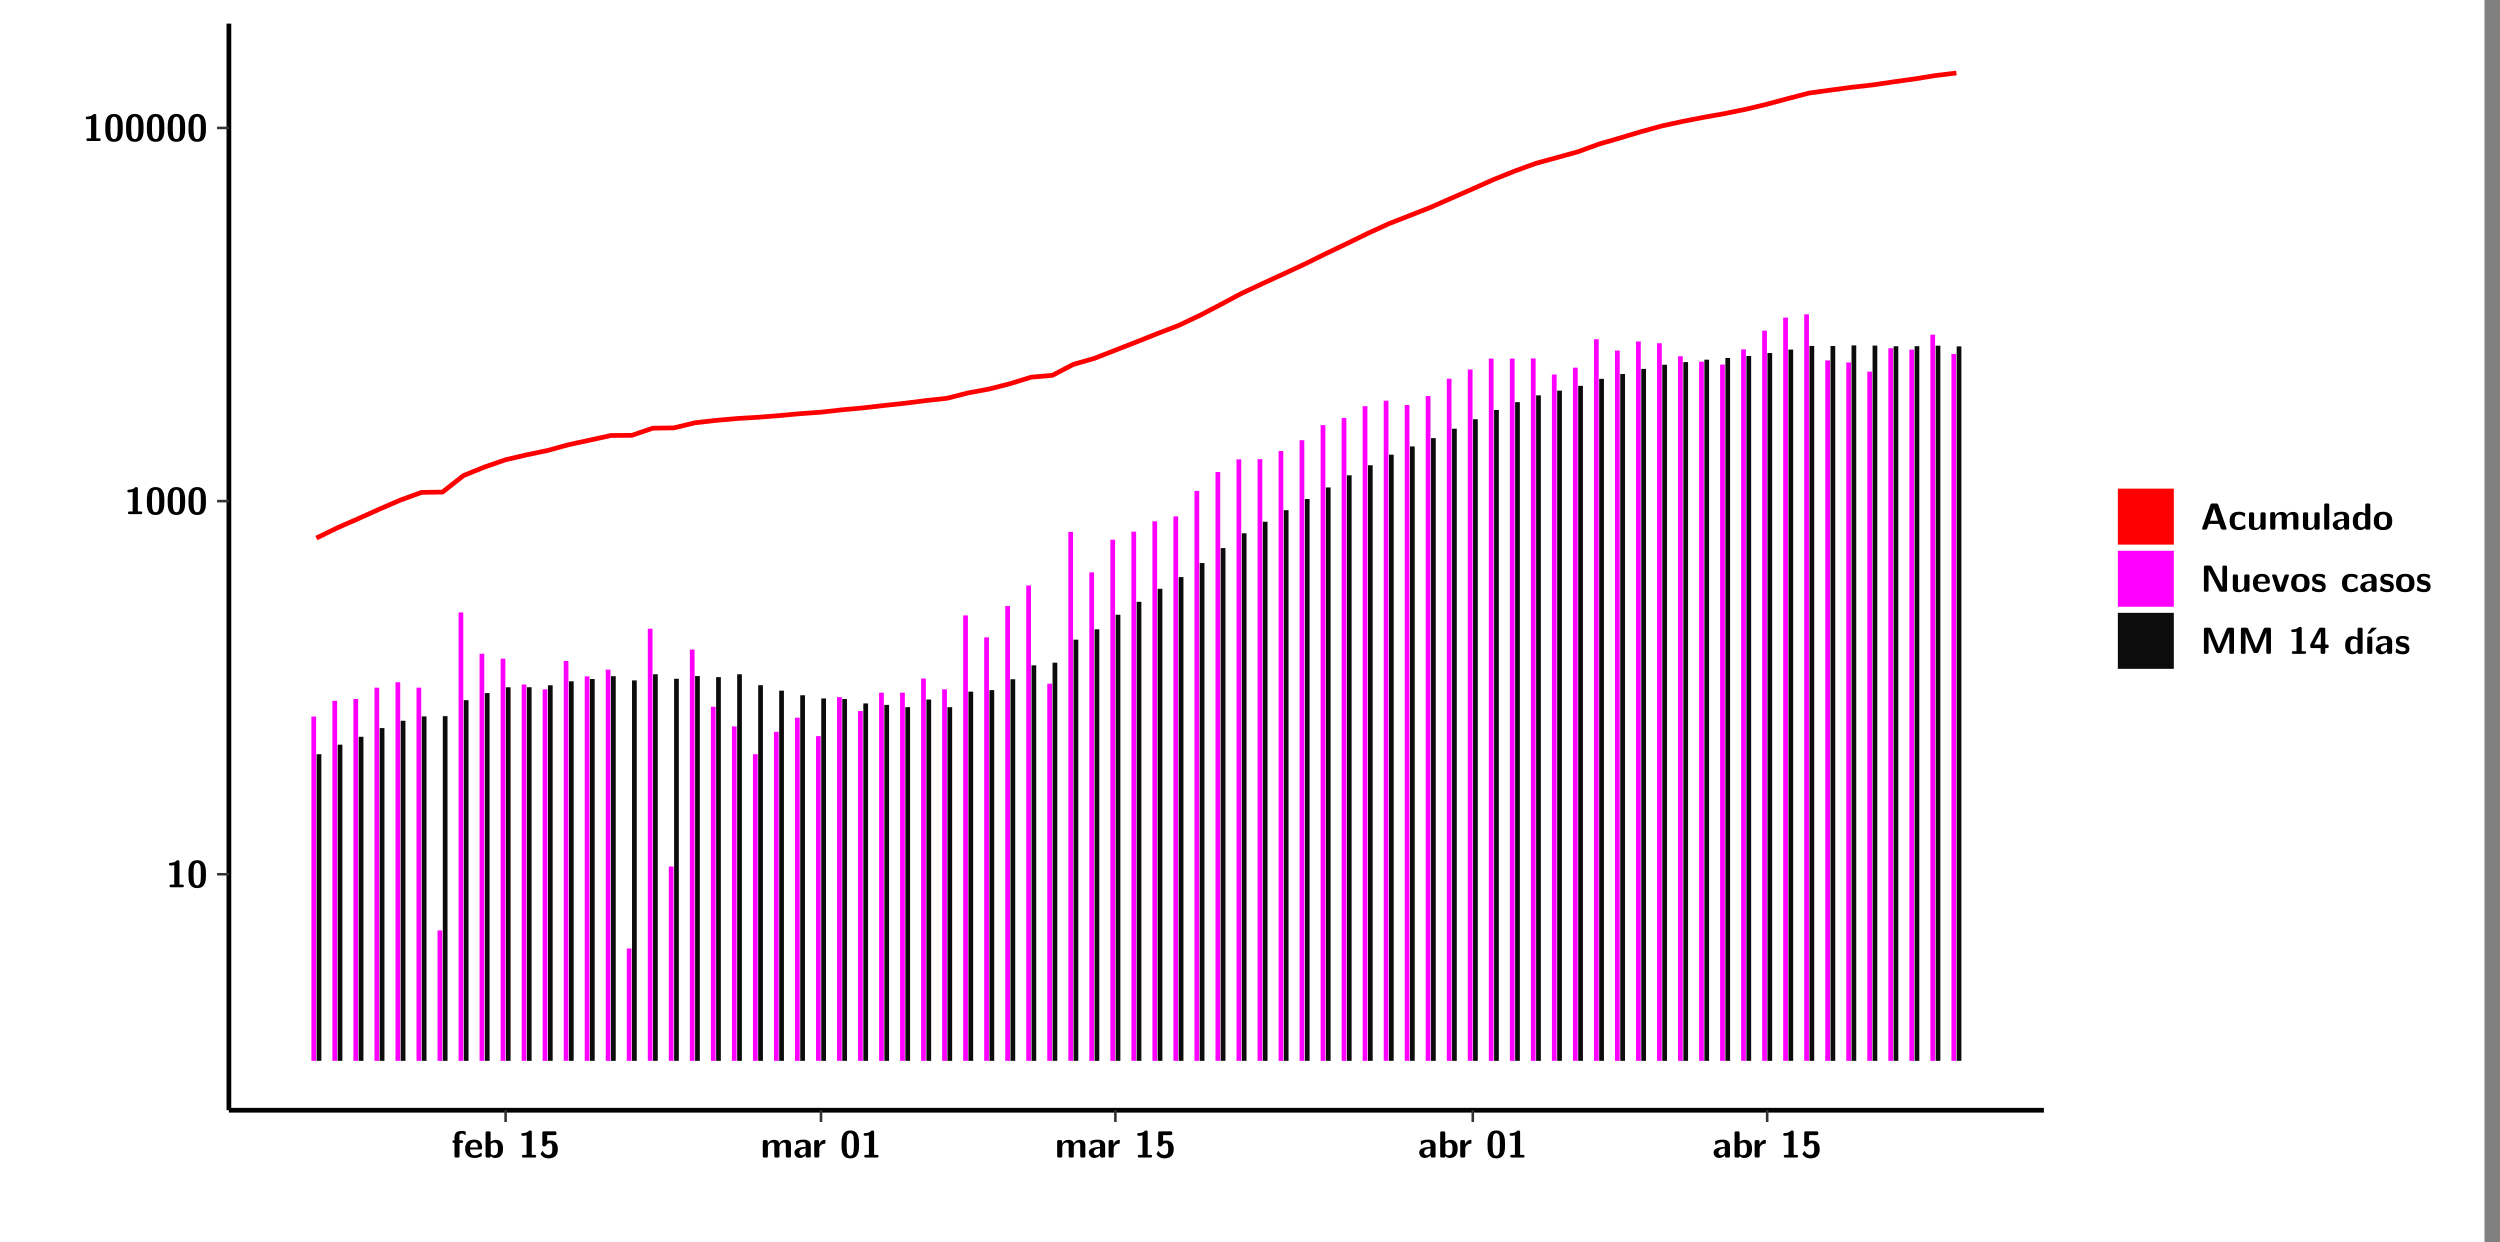 <?xml version="1.0" encoding="UTF-8"?>
<svg xmlns="http://www.w3.org/2000/svg" xmlns:xlink="http://www.w3.org/1999/xlink" width="579.653pt" height="288pt" viewBox="0 0 579.653 288" version="1.1">
<rect x="0" y="0" width="579.653" height="288" fill="#808080" stroke="none"/>
<defs>
<g>
<symbol overflow="visible" id="glyph0-0">
<path style="stroke:none;" d=""/>
</symbol>
<symbol overflow="visible" id="glyph0-1">
<path style="stroke:none;" d="M 3.109 -5.859 C 3.109 -6.016 3.109 -6.281 2.719 -6.281 C 2.547 -6.281 2.516 -6.266 2.406 -6.156 C 2.25 -6.016 1.922 -5.688 1.047 -5.672 C 0.891 -5.672 0.672 -5.609 0.672 -5.359 C 0.672 -5.047 0.969 -5.047 1.094 -5.047 C 1.344 -5.047 1.656 -5.078 1.906 -5.156 L 1.906 -0.625 L 1.234 -0.625 C 1.109 -0.625 0.812 -0.625 0.812 -0.312 C 0.812 0 1.109 0 1.234 0 L 3.719 0 C 3.828 0 4.141 0 4.141 -0.312 C 4.141 -0.625 3.828 -0.625 3.719 -0.625 L 3.109 -0.625 Z M 3.109 -5.859 "/>
</symbol>
<symbol overflow="visible" id="glyph0-2">
<path style="stroke:none;" d="M 4.438 -3 C 4.438 -4.203 4.438 -6.281 2.406 -6.281 C 0.375 -6.281 0.375 -4.219 0.375 -3 C 0.375 -1.812 0.375 0.188 2.406 0.188 C 4.438 0.188 4.438 -1.781 4.438 -3 Z M 2.406 -0.438 C 1.75 -0.438 1.656 -1.25 1.625 -1.484 C 1.562 -1.953 1.562 -2.766 1.562 -3.125 C 1.562 -3.641 1.562 -4.203 1.625 -4.641 C 1.641 -4.875 1.734 -5.641 2.406 -5.641 C 3.047 -5.641 3.156 -4.906 3.188 -4.734 C 3.25 -4.281 3.25 -3.594 3.25 -3.125 C 3.25 -2.625 3.25 -1.953 3.188 -1.469 C 3.156 -1.234 3.062 -0.438 2.406 -0.438 Z M 2.406 -0.438 "/>
</symbol>
<symbol overflow="visible" id="glyph0-3">
<path style="stroke:none;" d="M 1.922 -3.391 L 2.344 -3.391 C 2.453 -3.391 2.766 -3.391 2.766 -3.703 C 2.766 -4.016 2.453 -4.016 2.344 -4.016 L 1.891 -4.016 L 1.891 -4.969 C 1.891 -5.203 1.891 -5.547 2.469 -5.547 C 2.75 -5.547 2.922 -5.469 3.094 -5.297 C 3.156 -5.234 3.188 -5.219 3.219 -5.219 C 3.344 -5.219 3.344 -5.297 3.344 -5.438 L 3.344 -5.844 C 3.344 -6.062 3.328 -6.062 3.031 -6.125 C 2.781 -6.188 2.594 -6.188 2.469 -6.188 C 1.812 -6.188 0.75 -6.031 0.75 -4.719 L 0.75 -4.016 C 0.562 -4.016 0.266 -4.016 0.266 -3.703 C 0.266 -3.391 0.562 -3.391 0.75 -3.391 L 0.75 -0.422 C 0.75 -0.109 0.844 0 1.172 0 L 1.5 0 C 1.828 0 1.922 -0.109 1.922 -0.422 Z M 1.922 -3.391 "/>
</symbol>
<symbol overflow="visible" id="glyph0-4">
<path style="stroke:none;" d="M 3.781 -1.875 C 3.984 -1.875 4.203 -1.891 4.203 -2.281 C 4.203 -3.406 3.672 -4.156 2.359 -4.156 C 0.969 -4.156 0.266 -3.375 0.266 -2.047 C 0.266 -0.609 1.109 0.094 2.484 0.094 C 2.812 0.094 3.312 0.047 3.891 -0.234 C 4.078 -0.328 4.141 -0.359 4.141 -0.469 C 4.141 -0.531 4.125 -0.781 4.109 -0.844 C 4.078 -1.125 4.062 -1.125 3.984 -1.125 C 3.953 -1.125 3.938 -1.125 3.844 -1.047 C 3.328 -0.594 2.797 -0.531 2.516 -0.531 C 1.531 -0.531 1.422 -1.312 1.391 -1.875 Z M 1.406 -2.344 C 1.422 -2.875 1.609 -3.531 2.359 -3.531 C 3.062 -3.531 3.203 -3.031 3.219 -2.344 Z M 1.406 -2.344 "/>
</symbol>
<symbol overflow="visible" id="glyph0-5">
<path style="stroke:none;" d="M 1.703 -5.656 C 1.703 -5.938 1.641 -6.078 1.281 -6.078 L 0.953 -6.078 C 0.641 -6.078 0.531 -5.984 0.531 -5.656 L 0.531 -0.422 C 0.531 -0.109 0.625 0 0.953 0 L 1.312 0 C 1.453 0 1.719 0 1.734 -0.344 C 2.125 0.094 2.578 0.094 2.719 0.094 C 4.578 0.094 4.578 -1.594 4.578 -2.031 C 4.578 -2.453 4.578 -4.109 2.938 -4.109 C 2.219 -4.109 1.781 -3.703 1.703 -3.625 Z M 1.734 -3.172 C 1.844 -3.281 2.109 -3.484 2.5 -3.484 C 3.391 -3.484 3.391 -2.672 3.391 -2.016 C 3.391 -1.375 3.391 -0.531 2.406 -0.531 C 2.047 -0.531 1.828 -0.75 1.734 -0.875 Z M 1.734 -3.172 "/>
</symbol>
<symbol overflow="visible" id="glyph0-6">
<path style="stroke:none;" d="M 1.859 -5.203 L 3.578 -5.203 C 4 -5.203 4 -5.406 4 -5.641 C 4 -5.875 4 -6.078 3.578 -6.078 L 1.141 -6.078 C 0.875 -6.078 0.734 -6.031 0.734 -5.688 L 0.734 -3 C 0.734 -2.609 0.922 -2.594 1.172 -2.594 C 1.391 -2.594 1.469 -2.594 1.594 -2.812 C 1.812 -3.141 2.109 -3.328 2.469 -3.328 C 3.047 -3.328 3.047 -2.656 3.047 -1.969 C 3.047 -1.297 3.047 -0.625 2.125 -0.625 C 1.844 -0.625 1.25 -0.703 0.906 -1.406 C 0.875 -1.453 0.844 -1.5 0.781 -1.5 C 0.719 -1.5 0.703 -1.469 0.656 -1.391 C 0.531 -1.188 0.328 -0.891 0.328 -0.828 C 0.328 -0.75 0.891 0.188 2.141 0.188 C 3.562 0.188 4.328 -0.516 4.328 -1.938 C 4.328 -3.094 3.844 -3.953 2.5 -3.953 C 2.281 -3.953 2.078 -3.922 1.859 -3.844 Z M 1.859 -5.203 "/>
</symbol>
<symbol overflow="visible" id="glyph0-7">
<path style="stroke:none;" d="M 7.062 -2.844 C 7.062 -3.75 6.672 -4.109 5.781 -4.109 C 5.156 -4.109 4.688 -3.828 4.359 -3.25 C 4.219 -4.078 3.484 -4.109 3.109 -4.109 C 2.938 -4.109 2.578 -4.109 2.188 -3.828 C 1.906 -3.625 1.734 -3.344 1.672 -3.203 L 1.672 -3.641 C 1.672 -3.922 1.609 -4.062 1.25 -4.062 L 0.953 -4.062 C 0.625 -4.062 0.531 -3.969 0.531 -3.641 L 0.531 -0.422 C 0.531 -0.109 0.625 0 0.953 0 L 1.297 0 C 1.625 0 1.719 -0.109 1.719 -0.422 L 1.719 -2.359 C 1.719 -3.141 2.25 -3.484 2.688 -3.484 C 3.109 -3.484 3.203 -3.297 3.203 -2.828 L 3.203 -0.422 C 3.203 -0.109 3.297 0 3.625 0 L 3.969 0 C 4.297 0 4.391 -0.109 4.391 -0.422 L 4.391 -2.359 C 4.391 -3.141 4.922 -3.484 5.359 -3.484 C 5.781 -3.484 5.875 -3.297 5.875 -2.828 L 5.875 -0.422 C 5.875 -0.109 5.969 0 6.297 0 L 6.641 0 C 6.984 0 7.062 -0.109 7.062 -0.422 Z M 7.062 -2.844 "/>
</symbol>
<symbol overflow="visible" id="glyph0-8">
<path style="stroke:none;" d="M 4.062 -2.766 C 4.062 -4.156 2.734 -4.156 2.297 -4.156 C 1.891 -4.156 1.453 -4.125 0.859 -3.891 C 0.672 -3.797 0.625 -3.781 0.625 -3.688 C 0.625 -3.625 0.688 -3.109 0.688 -3.047 C 0.703 -2.984 0.75 -2.938 0.812 -2.938 C 0.844 -2.938 0.875 -2.969 0.906 -3 C 1.281 -3.391 1.719 -3.578 2.266 -3.578 C 2.734 -3.578 2.875 -3.297 2.875 -2.781 L 2.875 -2.469 C 2.562 -2.469 0.266 -2.453 0.266 -1.172 C 0.266 -0.547 0.766 0.094 1.531 0.094 C 1.828 0.094 2.484 0.016 2.906 -0.594 L 2.906 -0.422 C 2.906 -0.141 2.969 0 3.328 0 L 3.641 0 C 3.984 0 4.062 -0.109 4.062 -0.422 Z M 2.875 -1.344 C 2.875 -0.531 2.047 -0.531 2.016 -0.531 C 1.641 -0.531 1.406 -0.844 1.406 -1.188 C 1.406 -2.047 2.625 -2.109 2.875 -2.109 Z M 2.875 -1.344 "/>
</symbol>
<symbol overflow="visible" id="glyph0-9">
<path style="stroke:none;" d="M 1.703 -2.016 C 1.703 -2.844 2.391 -3.188 2.938 -3.219 C 3.109 -3.234 3.125 -3.234 3.125 -3.469 L 3.125 -3.875 C 3.125 -4.047 3.125 -4.109 2.969 -4.109 C 2.719 -4.109 2.078 -4.031 1.672 -3.078 L 1.656 -3.078 L 1.656 -3.641 C 1.656 -3.922 1.594 -4.062 1.234 -4.062 L 0.953 -4.062 C 0.641 -4.062 0.531 -3.969 0.531 -3.641 L 0.531 -0.422 C 0.531 -0.109 0.625 0 0.953 0 L 1.281 0 C 1.609 0 1.703 -0.109 1.703 -0.422 Z M 1.703 -2.016 "/>
</symbol>
<symbol overflow="visible" id="glyph0-10">
<path style="stroke:none;" d="M 4.156 -5.703 C 4.031 -6.078 3.766 -6.078 3.594 -6.078 L 2.828 -6.078 C 2.641 -6.078 2.391 -6.078 2.266 -5.703 L 0.406 -0.406 C 0.375 -0.297 0.375 -0.281 0.375 -0.234 C 0.375 0 0.594 0 0.703 0 L 1.031 0 C 1.188 0 1.453 0 1.578 -0.344 L 1.922 -1.328 L 4.344 -1.328 L 4.641 -0.484 C 4.75 -0.172 4.812 0 5.234 0 L 5.703 0 C 5.828 0 6.047 0 6.047 -0.234 C 6.047 -0.281 6.047 -0.297 6 -0.406 Z M 2.812 -3.938 C 2.938 -4.328 3.062 -4.656 3.125 -4.969 L 3.141 -4.969 C 3.188 -4.766 3.188 -4.75 3.25 -4.547 L 4.078 -2.078 L 2.188 -2.078 Z M 2.812 -3.938 "/>
</symbol>
<symbol overflow="visible" id="glyph0-11">
<path style="stroke:none;" d="M 4 -0.438 C 4 -0.531 3.969 -0.938 3.953 -1.047 C 3.953 -1.078 3.938 -1.172 3.844 -1.172 C 3.812 -1.172 3.797 -1.172 3.703 -1.078 C 3.562 -0.953 3.141 -0.594 2.422 -0.594 C 1.516 -0.594 1.516 -1.469 1.516 -2.031 C 1.516 -2.75 1.562 -3.484 2.453 -3.484 C 3.031 -3.484 3.266 -3.344 3.578 -3.078 C 3.688 -2.984 3.703 -2.984 3.734 -2.984 C 3.828 -2.984 3.844 -3.062 3.844 -3.094 C 3.859 -3.172 3.953 -3.656 3.953 -3.703 C 3.953 -3.781 3.891 -3.812 3.75 -3.891 C 3.328 -4.078 3.062 -4.156 2.453 -4.156 C 1.141 -4.156 0.328 -3.547 0.328 -2.016 C 0.328 -0.562 1.078 0.094 2.406 0.094 C 2.641 0.094 3.172 0.094 3.75 -0.203 C 4 -0.344 4 -0.344 4 -0.438 Z M 4 -0.438 "/>
</symbol>
<symbol overflow="visible" id="glyph0-12">
<path style="stroke:none;" d="M 4.391 -3.594 C 4.391 -3.875 4.328 -4.016 3.969 -4.016 L 3.609 -4.016 C 3.281 -4.016 3.188 -3.906 3.188 -3.594 L 3.188 -1.516 C 3.188 -0.938 2.891 -0.438 2.266 -0.438 C 1.766 -0.438 1.719 -0.562 1.719 -1.031 L 1.719 -3.594 C 1.719 -3.875 1.656 -4.016 1.297 -4.016 L 0.953 -4.016 C 0.625 -4.016 0.531 -3.922 0.531 -3.594 L 0.531 -1.109 C 0.531 -0.172 1.031 0.094 1.953 0.094 C 2.188 0.094 2.812 0.094 3.219 -0.656 L 3.219 -0.422 C 3.219 -0.141 3.281 0 3.641 0 L 3.969 0 C 4.297 0 4.391 -0.109 4.391 -0.422 Z M 4.391 -3.594 "/>
</symbol>
<symbol overflow="visible" id="glyph0-13">
<path style="stroke:none;" d="M 1.703 -5.656 C 1.703 -5.938 1.641 -6.078 1.281 -6.078 L 0.953 -6.078 C 0.641 -6.078 0.531 -5.984 0.531 -5.656 L 0.531 -0.422 C 0.531 -0.109 0.625 0 0.953 0 L 1.281 0 C 1.609 0 1.703 -0.109 1.703 -0.422 Z M 1.703 -5.656 "/>
</symbol>
<symbol overflow="visible" id="glyph0-14">
<path style="stroke:none;" d="M 4.375 -5.656 C 4.375 -5.938 4.312 -6.078 3.953 -6.078 L 3.625 -6.078 C 3.297 -6.078 3.203 -5.969 3.203 -5.656 L 3.203 -3.672 C 2.812 -4.047 2.375 -4.109 2.109 -4.109 C 0.328 -4.109 0.328 -2.422 0.328 -2 C 0.328 -1.594 0.328 0.094 2.062 0.094 C 2.422 0.094 2.812 -0.016 3.188 -0.406 C 3.188 -0.094 3.297 0 3.609 0 L 3.953 0 C 4.281 0 4.375 -0.109 4.375 -0.422 Z M 3.188 -1.094 C 3.188 -0.953 3.188 -0.875 2.922 -0.688 C 2.703 -0.547 2.5 -0.531 2.406 -0.531 C 1.516 -0.531 1.516 -1.344 1.516 -2 C 1.516 -2.656 1.516 -3.484 2.5 -3.484 C 2.75 -3.484 2.984 -3.391 3.188 -3.203 Z M 3.188 -1.094 "/>
</symbol>
<symbol overflow="visible" id="glyph0-15">
<path style="stroke:none;" d="M 4.547 -1.969 C 4.547 -3.406 3.844 -4.156 2.406 -4.156 C 0.953 -4.156 0.266 -3.391 0.266 -1.969 C 0.266 -0.547 1.031 0.094 2.406 0.094 C 3.781 0.094 4.547 -0.531 4.547 -1.969 Z M 2.406 -0.594 C 1.469 -0.594 1.469 -1.375 1.469 -2.078 C 1.469 -2.75 1.469 -3.531 2.406 -3.531 C 3.344 -3.531 3.344 -2.766 3.344 -2.078 C 3.344 -1.391 3.344 -0.594 2.406 -0.594 Z M 2.406 -0.594 "/>
</symbol>
<symbol overflow="visible" id="glyph0-16">
<path style="stroke:none;" d="M 2.656 -5.734 C 2.469 -6.078 2.203 -6.078 2.031 -6.078 L 1.219 -6.078 C 0.906 -6.078 0.797 -5.984 0.797 -5.656 L 0.797 -0.422 C 0.797 -0.109 0.891 0 1.219 0 L 1.453 0 C 1.781 0 1.875 -0.109 1.875 -0.422 L 1.875 -5.016 L 1.891 -5.016 L 4.297 -0.344 C 4.484 0 4.75 0 4.922 0 L 5.734 0 C 6.062 0 6.156 -0.109 6.156 -0.422 L 6.156 -5.656 C 6.156 -5.938 6.094 -6.078 5.734 -6.078 L 5.5 -6.078 C 5.156 -6.078 5.078 -5.969 5.078 -5.656 L 5.078 -1.062 L 5.062 -1.062 Z M 2.656 -5.734 "/>
</symbol>
<symbol overflow="visible" id="glyph0-17">
<path style="stroke:none;" d="M 4.109 -3.609 C 4.141 -3.719 4.141 -3.75 4.141 -3.766 C 4.141 -4.016 3.922 -4.016 3.797 -4.016 L 3.609 -4.016 C 3.25 -4.016 3.141 -3.891 3.062 -3.641 L 2.203 -0.984 L 1.328 -3.641 C 1.266 -3.828 1.203 -4.016 0.781 -4.016 L 0.578 -4.016 C 0.453 -4.016 0.234 -4.016 0.234 -3.766 C 0.234 -3.75 0.234 -3.719 0.266 -3.609 L 1.312 -0.375 C 1.438 0 1.703 0 1.859 0 L 2.5 0 C 2.672 0 2.938 0 3.062 -0.375 Z M 4.109 -3.609 "/>
</symbol>
<symbol overflow="visible" id="glyph0-18">
<path style="stroke:none;" d="M 3.469 -1.234 C 3.469 -1.734 3.203 -2.031 3.047 -2.172 C 2.703 -2.484 2.391 -2.547 2.031 -2.609 C 1.547 -2.703 1.188 -2.766 1.188 -3.109 C 1.188 -3.469 1.484 -3.547 1.828 -3.547 C 2.406 -3.547 2.719 -3.328 2.953 -3.125 C 3.047 -3.047 3.062 -3.047 3.094 -3.047 C 3.188 -3.047 3.203 -3.125 3.203 -3.156 C 3.219 -3.219 3.312 -3.719 3.312 -3.766 C 3.312 -3.906 2.844 -4.031 2.75 -4.062 C 2.406 -4.156 2.125 -4.156 1.891 -4.156 C 1.5 -4.156 0.328 -4.156 0.328 -2.906 C 0.328 -2.484 0.516 -2.219 0.75 -2 C 1.062 -1.734 1.406 -1.672 1.906 -1.562 C 2.156 -1.531 2.609 -1.453 2.609 -1.062 C 2.609 -0.656 2.266 -0.594 1.922 -0.594 C 1.531 -0.594 1.047 -0.703 0.625 -1.188 C 0.594 -1.234 0.562 -1.266 0.516 -1.266 C 0.422 -1.266 0.406 -1.188 0.391 -1.125 C 0.375 -1.016 0.266 -0.516 0.266 -0.422 C 0.266 -0.266 0.922 -0.062 0.922 -0.047 C 1.406 0.094 1.766 0.094 1.922 0.094 C 2.359 0.094 3.469 0.062 3.469 -1.234 Z M 3.469 -1.234 "/>
</symbol>
<symbol overflow="visible" id="glyph0-19">
<path style="stroke:none;" d="M 4.859 -2.859 C 4.688 -2.422 4.359 -1.609 4.281 -1.312 C 4.203 -1.625 3.844 -2.484 3.656 -2.953 L 2.531 -5.719 C 2.391 -6.078 2.109 -6.078 1.953 -6.078 L 1.219 -6.078 C 0.906 -6.078 0.797 -5.984 0.797 -5.656 L 0.797 -0.422 C 0.797 -0.109 0.891 0 1.219 0 L 1.453 0 C 1.781 0 1.875 -0.109 1.875 -0.422 L 1.875 -4.953 L 1.891 -4.953 C 1.984 -4.562 2.375 -3.578 2.578 -3.062 L 3.609 -0.562 C 3.766 -0.188 3.969 -0.188 4.266 -0.188 C 4.562 -0.188 4.781 -0.188 4.938 -0.562 L 6.062 -3.328 C 6.141 -3.531 6.625 -4.719 6.672 -4.953 L 6.688 -4.953 L 6.688 -0.422 C 6.688 -0.141 6.75 0 7.109 0 L 7.344 0 C 7.672 0 7.766 -0.109 7.766 -0.422 L 7.766 -5.656 C 7.766 -5.938 7.703 -6.078 7.344 -6.078 L 6.609 -6.078 C 6.391 -6.078 6.172 -6.062 6.016 -5.703 Z M 4.859 -2.859 "/>
</symbol>
<symbol overflow="visible" id="glyph0-20">
<path style="stroke:none;" d="M 0.344 -2.297 C 0.266 -2.172 0.266 -2.141 0.266 -1.984 L 0.266 -1.766 C 0.266 -1.484 0.328 -1.344 0.688 -1.344 L 2.672 -1.344 L 2.672 -0.422 C 2.672 -0.141 2.719 0 3.078 0 L 3.328 0 C 3.656 0 3.75 -0.109 3.75 -0.422 L 3.75 -1.344 L 4.125 -1.344 C 4.391 -1.344 4.547 -1.406 4.547 -1.75 C 4.547 -2.078 4.422 -2.172 4.125 -2.172 L 3.75 -2.172 L 3.75 -5.656 C 3.75 -5.984 3.656 -6.078 3.328 -6.078 L 2.688 -6.078 C 2.531 -6.078 2.391 -6.078 2.281 -5.875 Z M 1.188 -2.172 C 2.578 -4.75 2.672 -5.016 2.703 -5.156 L 2.719 -5.156 L 2.719 -2.172 Z M 1.188 -2.172 "/>
</symbol>
<symbol overflow="visible" id="glyph0-21">
<path style="stroke:none;" d="M 3.906 -5.844 C 3.953 -5.875 4 -5.922 4 -5.969 C 4 -6.078 3.906 -6.078 3.766 -6.078 L 3.047 -6.078 C 2.875 -6.078 2.859 -6.078 2.781 -5.984 L 2.031 -4.953 C 1.953 -4.859 1.953 -4.844 1.953 -4.828 C 1.953 -4.703 2.047 -4.703 2.188 -4.703 L 2.516 -4.703 Z M 3.906 -5.844 "/>
</symbol>
<symbol overflow="visible" id="glyph0-22">
<path style="stroke:none;" d="M 1.703 -3.594 C 1.703 -3.875 1.641 -4.016 1.281 -4.016 L 0.953 -4.016 C 0.641 -4.016 0.531 -3.922 0.531 -3.594 L 0.531 -0.422 C 0.531 -0.109 0.625 0 0.953 0 L 1.281 0 C 1.609 0 1.703 -0.109 1.703 -0.422 Z M 1.703 -3.594 "/>
</symbol>
</g>
<clipPath id="clip1">
  <path d="M 0 0 L 576.008 0 L 576.008 288 L 0 288 Z M 0 0 "/>
</clipPath>
<clipPath id="clip2">
  <path d="M 53.07 5.477 L 473.898 5.477 L 473.898 257.414 L 53.07 257.414 Z M 53.07 5.477 "/>
</clipPath>
</defs>
<g id="surface1">
<g clip-path="url(#clip1)" clip-rule="nonzero">
<path style="fill-rule:nonzero;fill:rgb(100%,100%,100%);fill-opacity:1;stroke-width:0.598;stroke-linecap:round;stroke-linejoin:round;stroke:rgb(100%,100%,100%);stroke-opacity:1;stroke-miterlimit:10;" d="M 0 0 L 0 288.004 L 576.008 288.004 L 576.008 0 Z M 0 0 " transform="matrix(1,0,0,-1,0,288)"/>
</g>
<g clip-path="url(#clip2)" clip-rule="nonzero">
<path style=" stroke:none;fill-rule:nonzero;fill:rgb(100%,100%,100%);fill-opacity:1;" d="M 53.07 257.414 L 53.07 5.477 L 473.898 5.477 L 473.898 257.414 Z M 53.07 257.414 "/>
</g>
<path style=" stroke:none;fill-rule:nonzero;fill:rgb(100%,0%,100%);fill-opacity:1;" d="M 72.199 245.969 L 72.199 166.145 L 73.297 166.145 L 73.297 245.969 Z M 72.199 245.969 "/>
<path style=" stroke:none;fill-rule:nonzero;fill:rgb(4.999%,4.999%,4.999%);fill-opacity:1;" d="M 73.414 245.969 L 73.414 174.871 L 74.512 174.871 L 74.512 245.969 Z M 73.414 245.969 "/>
<path style=" stroke:none;fill-rule:nonzero;fill:rgb(100%,0%,100%);fill-opacity:1;" d="M 77.07 245.969 L 77.07 162.5 L 78.168 162.5 L 78.168 245.969 Z M 77.07 245.969 "/>
<path style=" stroke:none;fill-rule:nonzero;fill:rgb(4.999%,4.999%,4.999%);fill-opacity:1;" d="M 78.289 245.969 L 78.289 172.66 L 79.383 172.66 L 79.383 245.969 Z M 78.289 245.969 "/>
<path style=" stroke:none;fill-rule:nonzero;fill:rgb(100%,0%,100%);fill-opacity:1;" d="M 81.945 245.969 L 81.945 162.062 L 83.039 162.062 L 83.039 245.969 Z M 81.945 245.969 "/>
<path style=" stroke:none;fill-rule:nonzero;fill:rgb(4.999%,4.999%,4.999%);fill-opacity:1;" d="M 83.168 245.969 L 83.168 170.828 L 84.266 170.828 L 84.266 245.969 Z M 83.168 245.969 "/>
<path style=" stroke:none;fill-rule:nonzero;fill:rgb(100%,0%,100%);fill-opacity:1;" d="M 86.824 245.969 L 86.824 159.441 L 87.922 159.441 L 87.922 245.969 Z M 86.824 245.969 "/>
<path style=" stroke:none;fill-rule:nonzero;fill:rgb(4.999%,4.999%,4.999%);fill-opacity:1;" d="M 88.039 245.969 L 88.039 168.816 L 89.137 168.816 L 89.137 245.969 Z M 88.039 245.969 "/>
<path style=" stroke:none;fill-rule:nonzero;fill:rgb(100%,0%,100%);fill-opacity:1;" d="M 91.699 245.969 L 91.699 158.176 L 92.793 158.176 L 92.793 245.969 Z M 91.699 245.969 "/>
<path style=" stroke:none;fill-rule:nonzero;fill:rgb(4.999%,4.999%,4.999%);fill-opacity:1;" d="M 92.914 245.969 L 92.914 167.113 L 94.008 167.113 L 94.008 245.969 Z M 92.914 245.969 "/>
<path style=" stroke:none;fill-rule:nonzero;fill:rgb(100%,0%,100%);fill-opacity:1;" d="M 96.57 245.969 L 96.57 159.441 L 97.664 159.441 L 97.664 245.969 Z M 96.57 245.969 "/>
<path style=" stroke:none;fill-rule:nonzero;fill:rgb(4.999%,4.999%,4.999%);fill-opacity:1;" d="M 97.793 245.969 L 97.793 166.105 L 98.891 166.105 L 98.891 245.969 Z M 97.793 245.969 "/>
<path style=" stroke:none;fill-rule:nonzero;fill:rgb(100%,0%,100%);fill-opacity:1;" d="M 101.449 245.969 L 101.449 215.73 L 102.547 215.73 L 102.547 245.969 Z M 101.449 245.969 "/>
<path style=" stroke:none;fill-rule:nonzero;fill:rgb(4.999%,4.999%,4.999%);fill-opacity:1;" d="M 102.668 245.969 L 102.668 166.047 L 103.762 166.047 L 103.762 245.969 Z M 102.668 245.969 "/>
<path style=" stroke:none;fill-rule:nonzero;fill:rgb(100%,0%,100%);fill-opacity:1;" d="M 106.324 245.969 L 106.324 142.004 L 107.418 142.004 L 107.418 245.969 Z M 106.324 245.969 "/>
<path style=" stroke:none;fill-rule:nonzero;fill:rgb(4.999%,4.999%,4.999%);fill-opacity:1;" d="M 107.539 245.969 L 107.539 162.34 L 108.633 162.34 L 108.633 245.969 Z M 107.539 245.969 "/>
<path style=" stroke:none;fill-rule:nonzero;fill:rgb(100%,0%,100%);fill-opacity:1;" d="M 111.195 245.969 L 111.195 151.578 L 112.289 151.578 L 112.289 245.969 Z M 111.195 245.969 "/>
<path style=" stroke:none;fill-rule:nonzero;fill:rgb(4.999%,4.999%,4.999%);fill-opacity:1;" d="M 112.418 245.969 L 112.418 160.695 L 113.516 160.695 L 113.516 245.969 Z M 112.418 245.969 "/>
<path style=" stroke:none;fill-rule:nonzero;fill:rgb(100%,0%,100%);fill-opacity:1;" d="M 116.078 245.969 L 116.078 152.727 L 117.172 152.727 L 117.172 245.969 Z M 116.078 245.969 "/>
<path style=" stroke:none;fill-rule:nonzero;fill:rgb(4.999%,4.999%,4.999%);fill-opacity:1;" d="M 117.293 245.969 L 117.293 159.352 L 118.387 159.352 L 118.387 245.969 Z M 117.293 245.969 "/>
<path style=" stroke:none;fill-rule:nonzero;fill:rgb(100%,0%,100%);fill-opacity:1;" d="M 120.949 245.969 L 120.949 158.715 L 122.043 158.715 L 122.043 245.969 Z M 120.949 245.969 "/>
<path style=" stroke:none;fill-rule:nonzero;fill:rgb(4.999%,4.999%,4.999%);fill-opacity:1;" d="M 122.164 245.969 L 122.164 159.34 L 123.258 159.34 L 123.258 245.969 Z M 122.164 245.969 "/>
<path style=" stroke:none;fill-rule:nonzero;fill:rgb(100%,0%,100%);fill-opacity:1;" d="M 125.82 245.969 L 125.82 159.828 L 126.914 159.828 L 126.914 245.969 Z M 125.82 245.969 "/>
<path style=" stroke:none;fill-rule:nonzero;fill:rgb(4.999%,4.999%,4.999%);fill-opacity:1;" d="M 127.047 245.969 L 127.047 158.891 L 128.141 158.891 L 128.141 245.969 Z M 127.047 245.969 "/>
<path style=" stroke:none;fill-rule:nonzero;fill:rgb(100%,0%,100%);fill-opacity:1;" d="M 130.703 245.969 L 130.703 153.254 L 131.797 153.254 L 131.797 245.969 Z M 130.703 245.969 "/>
<path style=" stroke:none;fill-rule:nonzero;fill:rgb(4.999%,4.999%,4.999%);fill-opacity:1;" d="M 131.918 245.969 L 131.918 157.965 L 133.012 157.965 L 133.012 245.969 Z M 131.918 245.969 "/>
<path style=" stroke:none;fill-rule:nonzero;fill:rgb(100%,0%,100%);fill-opacity:1;" d="M 135.574 245.969 L 135.574 156.82 L 136.668 156.82 L 136.668 245.969 Z M 135.574 245.969 "/>
<path style=" stroke:none;fill-rule:nonzero;fill:rgb(4.999%,4.999%,4.999%);fill-opacity:1;" d="M 136.789 245.969 L 136.789 157.438 L 137.883 157.438 L 137.883 245.969 Z M 136.789 245.969 "/>
<path style=" stroke:none;fill-rule:nonzero;fill:rgb(100%,0%,100%);fill-opacity:1;" d="M 140.445 245.969 L 140.445 155.258 L 141.543 155.258 L 141.543 245.969 Z M 140.445 245.969 "/>
<path style=" stroke:none;fill-rule:nonzero;fill:rgb(4.999%,4.999%,4.999%);fill-opacity:1;" d="M 141.672 245.969 L 141.672 156.781 L 142.766 156.781 L 142.766 245.969 Z M 141.672 245.969 "/>
<path style=" stroke:none;fill-rule:nonzero;fill:rgb(100%,0%,100%);fill-opacity:1;" d="M 145.328 245.969 L 145.328 219.926 L 146.422 219.926 L 146.422 245.969 Z M 145.328 245.969 "/>
<path style=" stroke:none;fill-rule:nonzero;fill:rgb(4.999%,4.999%,4.999%);fill-opacity:1;" d="M 146.543 245.969 L 146.543 157.758 L 147.637 157.758 L 147.637 245.969 Z M 146.543 245.969 "/>
<path style=" stroke:none;fill-rule:nonzero;fill:rgb(100%,0%,100%);fill-opacity:1;" d="M 150.199 245.969 L 150.199 145.781 L 151.293 145.781 L 151.293 245.969 Z M 150.199 245.969 "/>
<path style=" stroke:none;fill-rule:nonzero;fill:rgb(4.999%,4.999%,4.999%);fill-opacity:1;" d="M 151.414 245.969 L 151.414 156.332 L 152.512 156.332 L 152.512 245.969 Z M 151.414 245.969 "/>
<path style=" stroke:none;fill-rule:nonzero;fill:rgb(100%,0%,100%);fill-opacity:1;" d="M 155.07 245.969 L 155.07 200.914 L 156.168 200.914 L 156.168 245.969 Z M 155.07 245.969 "/>
<path style=" stroke:none;fill-rule:nonzero;fill:rgb(4.999%,4.999%,4.999%);fill-opacity:1;" d="M 156.297 245.969 L 156.297 157.379 L 157.391 157.379 L 157.391 245.969 Z M 156.297 245.969 "/>
<path style=" stroke:none;fill-rule:nonzero;fill:rgb(100%,0%,100%);fill-opacity:1;" d="M 159.953 245.969 L 159.953 150.613 L 161.047 150.613 L 161.047 245.969 Z M 159.953 245.969 "/>
<path style=" stroke:none;fill-rule:nonzero;fill:rgb(4.999%,4.999%,4.999%);fill-opacity:1;" d="M 161.168 245.969 L 161.168 156.75 L 162.262 156.75 L 162.262 245.969 Z M 161.168 245.969 "/>
<path style=" stroke:none;fill-rule:nonzero;fill:rgb(100%,0%,100%);fill-opacity:1;" d="M 164.824 245.969 L 164.824 163.875 L 165.922 163.875 L 165.922 245.969 Z M 164.824 245.969 "/>
<path style=" stroke:none;fill-rule:nonzero;fill:rgb(4.999%,4.999%,4.999%);fill-opacity:1;" d="M 166.039 245.969 L 166.039 157 L 167.137 157 L 167.137 245.969 Z M 166.039 245.969 "/>
<path style=" stroke:none;fill-rule:nonzero;fill:rgb(100%,0%,100%);fill-opacity:1;" d="M 169.695 245.969 L 169.695 168.426 L 170.793 168.426 L 170.793 245.969 Z M 169.695 245.969 "/>
<path style=" stroke:none;fill-rule:nonzero;fill:rgb(4.999%,4.999%,4.999%);fill-opacity:1;" d="M 170.922 245.969 L 170.922 156.332 L 172.016 156.332 L 172.016 245.969 Z M 170.922 245.969 "/>
<path style=" stroke:none;fill-rule:nonzero;fill:rgb(100%,0%,100%);fill-opacity:1;" d="M 174.578 245.969 L 174.578 174.871 L 175.672 174.871 L 175.672 245.969 Z M 174.578 245.969 "/>
<path style=" stroke:none;fill-rule:nonzero;fill:rgb(4.999%,4.999%,4.999%);fill-opacity:1;" d="M 175.793 245.969 L 175.793 158.871 L 176.891 158.871 L 176.891 245.969 Z M 175.793 245.969 "/>
<path style=" stroke:none;fill-rule:nonzero;fill:rgb(100%,0%,100%);fill-opacity:1;" d="M 179.449 245.969 L 179.449 169.684 L 180.547 169.684 L 180.547 245.969 Z M 179.449 245.969 "/>
<path style=" stroke:none;fill-rule:nonzero;fill:rgb(4.999%,4.999%,4.999%);fill-opacity:1;" d="M 180.664 245.969 L 180.664 160.137 L 181.762 160.137 L 181.762 245.969 Z M 180.664 245.969 "/>
<path style=" stroke:none;fill-rule:nonzero;fill:rgb(100%,0%,100%);fill-opacity:1;" d="M 184.32 245.969 L 184.32 166.414 L 185.418 166.414 L 185.418 245.969 Z M 184.32 245.969 "/>
<path style=" stroke:none;fill-rule:nonzero;fill:rgb(4.999%,4.999%,4.999%);fill-opacity:1;" d="M 185.547 245.969 L 185.547 161.203 L 186.641 161.203 L 186.641 245.969 Z M 185.547 245.969 "/>
<path style=" stroke:none;fill-rule:nonzero;fill:rgb(100%,0%,100%);fill-opacity:1;" d="M 189.203 245.969 L 189.203 170.68 L 190.301 170.68 L 190.301 245.969 Z M 189.203 245.969 "/>
<path style=" stroke:none;fill-rule:nonzero;fill:rgb(4.999%,4.999%,4.999%);fill-opacity:1;" d="M 190.418 245.969 L 190.418 161.941 L 191.516 161.941 L 191.516 245.969 Z M 190.418 245.969 "/>
<path style=" stroke:none;fill-rule:nonzero;fill:rgb(100%,0%,100%);fill-opacity:1;" d="M 194.074 245.969 L 194.074 161.633 L 195.172 161.633 L 195.172 245.969 Z M 194.074 245.969 "/>
<path style=" stroke:none;fill-rule:nonzero;fill:rgb(4.999%,4.999%,4.999%);fill-opacity:1;" d="M 195.289 245.969 L 195.289 162.082 L 196.387 162.082 L 196.387 245.969 Z M 195.289 245.969 "/>
<path style=" stroke:none;fill-rule:nonzero;fill:rgb(100%,0%,100%);fill-opacity:1;" d="M 198.945 245.969 L 198.945 164.852 L 200.043 164.852 L 200.043 245.969 Z M 198.945 245.969 "/>
<path style=" stroke:none;fill-rule:nonzero;fill:rgb(4.999%,4.999%,4.999%);fill-opacity:1;" d="M 200.172 245.969 L 200.172 163.098 L 201.27 163.098 L 201.27 245.969 Z M 200.172 245.969 "/>
<path style=" stroke:none;fill-rule:nonzero;fill:rgb(100%,0%,100%);fill-opacity:1;" d="M 203.828 245.969 L 203.828 160.605 L 204.926 160.605 L 204.926 245.969 Z M 203.828 245.969 "/>
<path style=" stroke:none;fill-rule:nonzero;fill:rgb(4.999%,4.999%,4.999%);fill-opacity:1;" d="M 205.043 245.969 L 205.043 163.434 L 206.141 163.434 L 206.141 245.969 Z M 205.043 245.969 "/>
<path style=" stroke:none;fill-rule:nonzero;fill:rgb(100%,0%,100%);fill-opacity:1;" d="M 208.699 245.969 L 208.699 160.605 L 209.797 160.605 L 209.797 245.969 Z M 208.699 245.969 "/>
<path style=" stroke:none;fill-rule:nonzero;fill:rgb(4.999%,4.999%,4.999%);fill-opacity:1;" d="M 209.914 245.969 L 209.914 163.965 L 211.012 163.965 L 211.012 245.969 Z M 209.914 245.969 "/>
<path style=" stroke:none;fill-rule:nonzero;fill:rgb(100%,0%,100%);fill-opacity:1;" d="M 213.57 245.969 L 213.57 157.32 L 214.668 157.32 L 214.668 245.969 Z M 213.57 245.969 "/>
<path style=" stroke:none;fill-rule:nonzero;fill:rgb(4.999%,4.999%,4.999%);fill-opacity:1;" d="M 214.797 245.969 L 214.797 162.199 L 215.895 162.199 L 215.895 245.969 Z M 214.797 245.969 "/>
<path style=" stroke:none;fill-rule:nonzero;fill:rgb(100%,0%,100%);fill-opacity:1;" d="M 218.453 245.969 L 218.453 159.828 L 219.551 159.828 L 219.551 245.969 Z M 218.453 245.969 "/>
<path style=" stroke:none;fill-rule:nonzero;fill:rgb(4.999%,4.999%,4.999%);fill-opacity:1;" d="M 219.668 245.969 L 219.668 163.973 L 220.766 163.973 L 220.766 245.969 Z M 219.668 245.969 "/>
<path style=" stroke:none;fill-rule:nonzero;fill:rgb(100%,0%,100%);fill-opacity:1;" d="M 223.324 245.969 L 223.324 142.684 L 224.422 142.684 L 224.422 245.969 Z M 223.324 245.969 "/>
<path style=" stroke:none;fill-rule:nonzero;fill:rgb(4.999%,4.999%,4.999%);fill-opacity:1;" d="M 224.539 245.969 L 224.539 160.367 L 225.637 160.367 L 225.637 245.969 Z M 224.539 245.969 "/>
<path style=" stroke:none;fill-rule:nonzero;fill:rgb(100%,0%,100%);fill-opacity:1;" d="M 228.195 245.969 L 228.195 147.785 L 229.293 147.785 L 229.293 245.969 Z M 228.195 245.969 "/>
<path style=" stroke:none;fill-rule:nonzero;fill:rgb(4.999%,4.999%,4.999%);fill-opacity:1;" d="M 229.422 245.969 L 229.422 160.008 L 230.52 160.008 L 230.52 245.969 Z M 229.422 245.969 "/>
<path style=" stroke:none;fill-rule:nonzero;fill:rgb(100%,0%,100%);fill-opacity:1;" d="M 233.078 245.969 L 233.078 140.512 L 234.176 140.512 L 234.176 245.969 Z M 233.078 245.969 "/>
<path style=" stroke:none;fill-rule:nonzero;fill:rgb(4.999%,4.999%,4.999%);fill-opacity:1;" d="M 234.293 245.969 L 234.293 157.488 L 235.391 157.488 L 235.391 245.969 Z M 234.293 245.969 "/>
<path style=" stroke:none;fill-rule:nonzero;fill:rgb(100%,0%,100%);fill-opacity:1;" d="M 237.949 245.969 L 237.949 135.75 L 239.047 135.75 L 239.047 245.969 Z M 237.949 245.969 "/>
<path style=" stroke:none;fill-rule:nonzero;fill:rgb(4.999%,4.999%,4.999%);fill-opacity:1;" d="M 239.168 245.969 L 239.168 154.262 L 240.262 154.262 L 240.262 245.969 Z M 239.168 245.969 "/>
<path style=" stroke:none;fill-rule:nonzero;fill:rgb(100%,0%,100%);fill-opacity:1;" d="M 242.824 245.969 L 242.824 158.523 L 243.918 158.523 L 243.918 245.969 Z M 242.824 245.969 "/>
<path style=" stroke:none;fill-rule:nonzero;fill:rgb(4.999%,4.999%,4.999%);fill-opacity:1;" d="M 244.047 245.969 L 244.047 153.652 L 245.145 153.652 L 245.145 245.969 Z M 244.047 245.969 "/>
<path style=" stroke:none;fill-rule:nonzero;fill:rgb(100%,0%,100%);fill-opacity:1;" d="M 247.703 245.969 L 247.703 123.324 L 248.801 123.324 L 248.801 245.969 Z M 247.703 245.969 "/>
<path style=" stroke:none;fill-rule:nonzero;fill:rgb(4.999%,4.999%,4.999%);fill-opacity:1;" d="M 248.918 245.969 L 248.918 148.312 L 250.016 148.312 L 250.016 245.969 Z M 248.918 245.969 "/>
<path style=" stroke:none;fill-rule:nonzero;fill:rgb(100%,0%,100%);fill-opacity:1;" d="M 252.574 245.969 L 252.574 132.711 L 253.672 132.711 L 253.672 245.969 Z M 252.574 245.969 "/>
<path style=" stroke:none;fill-rule:nonzero;fill:rgb(4.999%,4.999%,4.999%);fill-opacity:1;" d="M 253.793 245.969 L 253.793 145.91 L 254.887 145.91 L 254.887 245.969 Z M 253.793 245.969 "/>
<path style=" stroke:none;fill-rule:nonzero;fill:rgb(100%,0%,100%);fill-opacity:1;" d="M 257.449 245.969 L 257.449 125.137 L 258.543 125.137 L 258.543 245.969 Z M 257.449 245.969 "/>
<path style=" stroke:none;fill-rule:nonzero;fill:rgb(4.999%,4.999%,4.999%);fill-opacity:1;" d="M 258.672 245.969 L 258.672 142.535 L 259.77 142.535 L 259.77 245.969 Z M 258.672 245.969 "/>
<path style=" stroke:none;fill-rule:nonzero;fill:rgb(100%,0%,100%);fill-opacity:1;" d="M 262.328 245.969 L 262.328 123.266 L 263.426 123.266 L 263.426 245.969 Z M 262.328 245.969 "/>
<path style=" stroke:none;fill-rule:nonzero;fill:rgb(4.999%,4.999%,4.999%);fill-opacity:1;" d="M 263.547 245.969 L 263.547 139.535 L 264.641 139.535 L 264.641 245.969 Z M 263.547 245.969 "/>
<path style=" stroke:none;fill-rule:nonzero;fill:rgb(100%,0%,100%);fill-opacity:1;" d="M 267.203 245.969 L 267.203 120.875 L 268.297 120.875 L 268.297 245.969 Z M 267.203 245.969 "/>
<path style=" stroke:none;fill-rule:nonzero;fill:rgb(4.999%,4.999%,4.999%);fill-opacity:1;" d="M 268.418 245.969 L 268.418 136.516 L 269.512 136.516 L 269.512 245.969 Z M 268.418 245.969 "/>
<path style=" stroke:none;fill-rule:nonzero;fill:rgb(100%,0%,100%);fill-opacity:1;" d="M 272.074 245.969 L 272.074 119.73 L 273.168 119.73 L 273.168 245.969 Z M 272.074 245.969 "/>
<path style=" stroke:none;fill-rule:nonzero;fill:rgb(4.999%,4.999%,4.999%);fill-opacity:1;" d="M 273.297 245.969 L 273.297 133.805 L 274.395 133.805 L 274.395 245.969 Z M 273.297 245.969 "/>
<path style=" stroke:none;fill-rule:nonzero;fill:rgb(100%,0%,100%);fill-opacity:1;" d="M 276.953 245.969 L 276.953 113.82 L 278.051 113.82 L 278.051 245.969 Z M 276.953 245.969 "/>
<path style=" stroke:none;fill-rule:nonzero;fill:rgb(4.999%,4.999%,4.999%);fill-opacity:1;" d="M 278.172 245.969 L 278.172 130.547 L 279.266 130.547 L 279.266 245.969 Z M 278.172 245.969 "/>
<path style=" stroke:none;fill-rule:nonzero;fill:rgb(100%,0%,100%);fill-opacity:1;" d="M 281.828 245.969 L 281.828 109.438 L 282.922 109.438 L 282.922 245.969 Z M 281.828 245.969 "/>
<path style=" stroke:none;fill-rule:nonzero;fill:rgb(4.999%,4.999%,4.999%);fill-opacity:1;" d="M 283.043 245.969 L 283.043 127.082 L 284.137 127.082 L 284.137 245.969 Z M 283.043 245.969 "/>
<path style=" stroke:none;fill-rule:nonzero;fill:rgb(100%,0%,100%);fill-opacity:1;" d="M 286.699 245.969 L 286.699 106.508 L 287.793 106.508 L 287.793 245.969 Z M 286.699 245.969 "/>
<path style=" stroke:none;fill-rule:nonzero;fill:rgb(4.999%,4.999%,4.999%);fill-opacity:1;" d="M 287.926 245.969 L 287.926 123.645 L 289.02 123.645 L 289.02 245.969 Z M 287.926 245.969 "/>
<path style=" stroke:none;fill-rule:nonzero;fill:rgb(100%,0%,100%);fill-opacity:1;" d="M 291.582 245.969 L 291.582 106.457 L 292.676 106.457 L 292.676 245.969 Z M 291.582 245.969 "/>
<path style=" stroke:none;fill-rule:nonzero;fill:rgb(4.999%,4.999%,4.999%);fill-opacity:1;" d="M 292.797 245.969 L 292.797 120.973 L 293.891 120.973 L 293.891 245.969 Z M 292.797 245.969 "/>
<path style=" stroke:none;fill-rule:nonzero;fill:rgb(100%,0%,100%);fill-opacity:1;" d="M 296.453 245.969 L 296.453 104.586 L 297.547 104.586 L 297.547 245.969 Z M 296.453 245.969 "/>
<path style=" stroke:none;fill-rule:nonzero;fill:rgb(4.999%,4.999%,4.999%);fill-opacity:1;" d="M 297.668 245.969 L 297.668 118.293 L 298.762 118.293 L 298.762 245.969 Z M 297.668 245.969 "/>
<path style=" stroke:none;fill-rule:nonzero;fill:rgb(100%,0%,100%);fill-opacity:1;" d="M 301.324 245.969 L 301.324 102.066 L 302.418 102.066 L 302.418 245.969 Z M 301.324 245.969 "/>
<path style=" stroke:none;fill-rule:nonzero;fill:rgb(4.999%,4.999%,4.999%);fill-opacity:1;" d="M 302.551 245.969 L 302.551 115.703 L 303.645 115.703 L 303.645 245.969 Z M 302.551 245.969 "/>
<path style=" stroke:none;fill-rule:nonzero;fill:rgb(100%,0%,100%);fill-opacity:1;" d="M 306.207 245.969 L 306.207 98.559 L 307.301 98.559 L 307.301 245.969 Z M 306.207 245.969 "/>
<path style=" stroke:none;fill-rule:nonzero;fill:rgb(4.999%,4.999%,4.999%);fill-opacity:1;" d="M 307.422 245.969 L 307.422 113.023 L 308.516 113.023 L 308.516 245.969 Z M 307.422 245.969 "/>
<path style=" stroke:none;fill-rule:nonzero;fill:rgb(100%,0%,100%);fill-opacity:1;" d="M 311.078 245.969 L 311.078 96.914 L 312.172 96.914 L 312.172 245.969 Z M 311.078 245.969 "/>
<path style=" stroke:none;fill-rule:nonzero;fill:rgb(4.999%,4.999%,4.999%);fill-opacity:1;" d="M 312.293 245.969 L 312.293 110.203 L 313.391 110.203 L 313.391 245.969 Z M 312.293 245.969 "/>
<path style=" stroke:none;fill-rule:nonzero;fill:rgb(100%,0%,100%);fill-opacity:1;" d="M 315.949 245.969 L 315.949 94.176 L 317.047 94.176 L 317.047 245.969 Z M 315.949 245.969 "/>
<path style=" stroke:none;fill-rule:nonzero;fill:rgb(4.999%,4.999%,4.999%);fill-opacity:1;" d="M 317.176 245.969 L 317.176 107.875 L 318.27 107.875 L 318.27 245.969 Z M 317.176 245.969 "/>
<path style=" stroke:none;fill-rule:nonzero;fill:rgb(100%,0%,100%);fill-opacity:1;" d="M 320.832 245.969 L 320.832 92.898 L 321.926 92.898 L 321.926 245.969 Z M 320.832 245.969 "/>
<path style=" stroke:none;fill-rule:nonzero;fill:rgb(4.999%,4.999%,4.999%);fill-opacity:1;" d="M 322.047 245.969 L 322.047 105.422 L 323.141 105.422 L 323.141 245.969 Z M 322.047 245.969 "/>
<path style=" stroke:none;fill-rule:nonzero;fill:rgb(100%,0%,100%);fill-opacity:1;" d="M 325.703 245.969 L 325.703 93.906 L 326.797 93.906 L 326.797 245.969 Z M 325.703 245.969 "/>
<path style=" stroke:none;fill-rule:nonzero;fill:rgb(4.999%,4.999%,4.999%);fill-opacity:1;" d="M 326.918 245.969 L 326.918 103.508 L 328.016 103.508 L 328.016 245.969 Z M 326.918 245.969 "/>
<path style=" stroke:none;fill-rule:nonzero;fill:rgb(100%,0%,100%);fill-opacity:1;" d="M 330.574 245.969 L 330.574 91.824 L 331.672 91.824 L 331.672 245.969 Z M 330.574 245.969 "/>
<path style=" stroke:none;fill-rule:nonzero;fill:rgb(4.999%,4.999%,4.999%);fill-opacity:1;" d="M 331.801 245.969 L 331.801 101.586 L 332.895 101.586 L 332.895 245.969 Z M 331.801 245.969 "/>
<path style=" stroke:none;fill-rule:nonzero;fill:rgb(100%,0%,100%);fill-opacity:1;" d="M 335.457 245.969 L 335.457 87.816 L 336.551 87.816 L 336.551 245.969 Z M 335.457 245.969 "/>
<path style=" stroke:none;fill-rule:nonzero;fill:rgb(4.999%,4.999%,4.999%);fill-opacity:1;" d="M 336.672 245.969 L 336.672 99.406 L 337.77 99.406 L 337.77 245.969 Z M 336.672 245.969 "/>
<path style=" stroke:none;fill-rule:nonzero;fill:rgb(100%,0%,100%);fill-opacity:1;" d="M 340.328 245.969 L 340.328 85.668 L 341.426 85.668 L 341.426 245.969 Z M 340.328 245.969 "/>
<path style=" stroke:none;fill-rule:nonzero;fill:rgb(4.999%,4.999%,4.999%);fill-opacity:1;" d="M 341.543 245.969 L 341.543 97.203 L 342.641 97.203 L 342.641 245.969 Z M 341.543 245.969 "/>
<path style=" stroke:none;fill-rule:nonzero;fill:rgb(100%,0%,100%);fill-opacity:1;" d="M 345.199 245.969 L 345.199 83.145 L 346.297 83.145 L 346.297 245.969 Z M 345.199 245.969 "/>
<path style=" stroke:none;fill-rule:nonzero;fill:rgb(4.999%,4.999%,4.999%);fill-opacity:1;" d="M 346.426 245.969 L 346.426 95.051 L 347.52 95.051 L 347.52 245.969 Z M 346.426 245.969 "/>
<path style=" stroke:none;fill-rule:nonzero;fill:rgb(100%,0%,100%);fill-opacity:1;" d="M 350.082 245.969 L 350.082 83.145 L 351.176 83.145 L 351.176 245.969 Z M 350.082 245.969 "/>
<path style=" stroke:none;fill-rule:nonzero;fill:rgb(4.999%,4.999%,4.999%);fill-opacity:1;" d="M 351.297 245.969 L 351.297 93.238 L 352.395 93.238 L 352.395 245.969 Z M 351.297 245.969 "/>
<path style=" stroke:none;fill-rule:nonzero;fill:rgb(100%,0%,100%);fill-opacity:1;" d="M 354.953 245.969 L 354.953 83.105 L 356.051 83.105 L 356.051 245.969 Z M 354.953 245.969 "/>
<path style=" stroke:none;fill-rule:nonzero;fill:rgb(4.999%,4.999%,4.999%);fill-opacity:1;" d="M 356.168 245.969 L 356.168 91.664 L 357.266 91.664 L 357.266 245.969 Z M 356.168 245.969 "/>
<path style=" stroke:none;fill-rule:nonzero;fill:rgb(100%,0%,100%);fill-opacity:1;" d="M 359.824 245.969 L 359.824 86.84 L 360.922 86.84 L 360.922 245.969 Z M 359.824 245.969 "/>
<path style=" stroke:none;fill-rule:nonzero;fill:rgb(4.999%,4.999%,4.999%);fill-opacity:1;" d="M 361.051 245.969 L 361.051 90.578 L 362.148 90.578 L 362.148 245.969 Z M 361.051 245.969 "/>
<path style=" stroke:none;fill-rule:nonzero;fill:rgb(100%,0%,100%);fill-opacity:1;" d="M 364.707 245.969 L 364.707 85.246 L 365.805 85.246 L 365.805 245.969 Z M 364.707 245.969 "/>
<path style=" stroke:none;fill-rule:nonzero;fill:rgb(4.999%,4.999%,4.999%);fill-opacity:1;" d="M 365.922 245.969 L 365.922 89.461 L 367.02 89.461 L 367.02 245.969 Z M 365.922 245.969 "/>
<path style=" stroke:none;fill-rule:nonzero;fill:rgb(100%,0%,100%);fill-opacity:1;" d="M 369.578 245.969 L 369.578 78.652 L 370.676 78.652 L 370.676 245.969 Z M 369.578 245.969 "/>
<path style=" stroke:none;fill-rule:nonzero;fill:rgb(4.999%,4.999%,4.999%);fill-opacity:1;" d="M 370.793 245.969 L 370.793 87.84 L 371.891 87.84 L 371.891 245.969 Z M 370.793 245.969 "/>
<path style=" stroke:none;fill-rule:nonzero;fill:rgb(100%,0%,100%);fill-opacity:1;" d="M 374.449 245.969 L 374.449 81.281 L 375.547 81.281 L 375.547 245.969 Z M 374.449 245.969 "/>
<path style=" stroke:none;fill-rule:nonzero;fill:rgb(4.999%,4.999%,4.999%);fill-opacity:1;" d="M 375.676 245.969 L 375.676 86.723 L 376.773 86.723 L 376.773 245.969 Z M 375.676 245.969 "/>
<path style=" stroke:none;fill-rule:nonzero;fill:rgb(100%,0%,100%);fill-opacity:1;" d="M 379.332 245.969 L 379.332 79.172 L 380.43 79.172 L 380.43 245.969 Z M 379.332 245.969 "/>
<path style=" stroke:none;fill-rule:nonzero;fill:rgb(4.999%,4.999%,4.999%);fill-opacity:1;" d="M 380.547 245.969 L 380.547 85.535 L 381.645 85.535 L 381.645 245.969 Z M 380.547 245.969 "/>
<path style=" stroke:none;fill-rule:nonzero;fill:rgb(100%,0%,100%);fill-opacity:1;" d="M 384.203 245.969 L 384.203 79.59 L 385.301 79.59 L 385.301 245.969 Z M 384.203 245.969 "/>
<path style=" stroke:none;fill-rule:nonzero;fill:rgb(4.999%,4.999%,4.999%);fill-opacity:1;" d="M 385.418 245.969 L 385.418 84.57 L 386.516 84.57 L 386.516 245.969 Z M 385.418 245.969 "/>
<path style=" stroke:none;fill-rule:nonzero;fill:rgb(100%,0%,100%);fill-opacity:1;" d="M 389.074 245.969 L 389.074 82.598 L 390.172 82.598 L 390.172 245.969 Z M 389.074 245.969 "/>
<path style=" stroke:none;fill-rule:nonzero;fill:rgb(4.999%,4.999%,4.999%);fill-opacity:1;" d="M 390.301 245.969 L 390.301 83.953 L 391.398 83.953 L 391.398 245.969 Z M 390.301 245.969 "/>
<path style=" stroke:none;fill-rule:nonzero;fill:rgb(100%,0%,100%);fill-opacity:1;" d="M 393.957 245.969 L 393.957 83.852 L 395.055 83.852 L 395.055 245.969 Z M 393.957 245.969 "/>
<path style=" stroke:none;fill-rule:nonzero;fill:rgb(4.999%,4.999%,4.999%);fill-opacity:1;" d="M 395.172 245.969 L 395.172 83.395 L 396.27 83.395 L 396.27 245.969 Z M 395.172 245.969 "/>
<path style=" stroke:none;fill-rule:nonzero;fill:rgb(100%,0%,100%);fill-opacity:1;" d="M 398.828 245.969 L 398.828 84.531 L 399.926 84.531 L 399.926 245.969 Z M 398.828 245.969 "/>
<path style=" stroke:none;fill-rule:nonzero;fill:rgb(4.999%,4.999%,4.999%);fill-opacity:1;" d="M 400.047 245.969 L 400.047 82.996 L 401.141 82.996 L 401.141 245.969 Z M 400.047 245.969 "/>
<path style=" stroke:none;fill-rule:nonzero;fill:rgb(100%,0%,100%);fill-opacity:1;" d="M 403.703 245.969 L 403.703 81.004 L 404.797 81.004 L 404.797 245.969 Z M 403.703 245.969 "/>
<path style=" stroke:none;fill-rule:nonzero;fill:rgb(4.999%,4.999%,4.999%);fill-opacity:1;" d="M 404.926 245.969 L 404.926 82.547 L 406.023 82.547 L 406.023 245.969 Z M 404.926 245.969 "/>
<path style=" stroke:none;fill-rule:nonzero;fill:rgb(100%,0%,100%);fill-opacity:1;" d="M 408.582 245.969 L 408.582 76.668 L 409.68 76.668 L 409.68 245.969 Z M 408.582 245.969 "/>
<path style=" stroke:none;fill-rule:nonzero;fill:rgb(4.999%,4.999%,4.999%);fill-opacity:1;" d="M 409.797 245.969 L 409.797 81.859 L 410.895 81.859 L 410.895 245.969 Z M 409.797 245.969 "/>
<path style=" stroke:none;fill-rule:nonzero;fill:rgb(100%,0%,100%);fill-opacity:1;" d="M 413.453 245.969 L 413.453 73.641 L 414.551 73.641 L 414.551 245.969 Z M 413.453 245.969 "/>
<path style=" stroke:none;fill-rule:nonzero;fill:rgb(4.999%,4.999%,4.999%);fill-opacity:1;" d="M 414.672 245.969 L 414.672 81.055 L 415.766 81.055 L 415.766 245.969 Z M 414.672 245.969 "/>
<path style=" stroke:none;fill-rule:nonzero;fill:rgb(100%,0%,100%);fill-opacity:1;" d="M 418.328 245.969 L 418.328 72.883 L 419.422 72.883 L 419.422 245.969 Z M 418.328 245.969 "/>
<path style=" stroke:none;fill-rule:nonzero;fill:rgb(4.999%,4.999%,4.999%);fill-opacity:1;" d="M 419.551 245.969 L 419.551 80.207 L 420.648 80.207 L 420.648 245.969 Z M 419.551 245.969 "/>
<path style=" stroke:none;fill-rule:nonzero;fill:rgb(100%,0%,100%);fill-opacity:1;" d="M 423.207 245.969 L 423.207 83.574 L 424.305 83.574 L 424.305 245.969 Z M 423.207 245.969 "/>
<path style=" stroke:none;fill-rule:nonzero;fill:rgb(4.999%,4.999%,4.999%);fill-opacity:1;" d="M 424.426 245.969 L 424.426 80.227 L 425.52 80.227 L 425.52 245.969 Z M 424.426 245.969 "/>
<path style=" stroke:none;fill-rule:nonzero;fill:rgb(100%,0%,100%);fill-opacity:1;" d="M 428.082 245.969 L 428.082 84.043 L 429.176 84.043 L 429.176 245.969 Z M 428.082 245.969 "/>
<path style=" stroke:none;fill-rule:nonzero;fill:rgb(4.999%,4.999%,4.999%);fill-opacity:1;" d="M 429.297 245.969 L 429.297 80.078 L 430.391 80.078 L 430.391 245.969 Z M 429.297 245.969 "/>
<path style=" stroke:none;fill-rule:nonzero;fill:rgb(100%,0%,100%);fill-opacity:1;" d="M 432.953 245.969 L 432.953 86.164 L 434.047 86.164 L 434.047 245.969 Z M 432.953 245.969 "/>
<path style=" stroke:none;fill-rule:nonzero;fill:rgb(4.999%,4.999%,4.999%);fill-opacity:1;" d="M 434.176 245.969 L 434.176 80.125 L 435.273 80.125 L 435.273 245.969 Z M 434.176 245.969 "/>
<path style=" stroke:none;fill-rule:nonzero;fill:rgb(100%,0%,100%);fill-opacity:1;" d="M 437.832 245.969 L 437.832 80.746 L 438.93 80.746 L 438.93 245.969 Z M 437.832 245.969 "/>
<path style=" stroke:none;fill-rule:nonzero;fill:rgb(4.999%,4.999%,4.999%);fill-opacity:1;" d="M 439.051 245.969 L 439.051 80.285 L 440.145 80.285 L 440.145 245.969 Z M 439.051 245.969 "/>
<path style=" stroke:none;fill-rule:nonzero;fill:rgb(100%,0%,100%);fill-opacity:1;" d="M 442.707 245.969 L 442.707 81.074 L 443.801 81.074 L 443.801 245.969 Z M 442.707 245.969 "/>
<path style=" stroke:none;fill-rule:nonzero;fill:rgb(4.999%,4.999%,4.999%);fill-opacity:1;" d="M 443.922 245.969 L 443.922 80.266 L 445.016 80.266 L 445.016 245.969 Z M 443.922 245.969 "/>
<path style=" stroke:none;fill-rule:nonzero;fill:rgb(100%,0%,100%);fill-opacity:1;" d="M 447.578 245.969 L 447.578 77.605 L 448.672 77.605 L 448.672 245.969 Z M 447.578 245.969 "/>
<path style=" stroke:none;fill-rule:nonzero;fill:rgb(4.999%,4.999%,4.999%);fill-opacity:1;" d="M 448.805 245.969 L 448.805 80.148 L 449.898 80.148 L 449.898 245.969 Z M 448.805 245.969 "/>
<path style=" stroke:none;fill-rule:nonzero;fill:rgb(100%,0%,100%);fill-opacity:1;" d="M 452.461 245.969 L 452.461 82.07 L 453.555 82.07 L 453.555 245.969 Z M 452.461 245.969 "/>
<path style=" stroke:none;fill-rule:nonzero;fill:rgb(4.999%,4.999%,4.999%);fill-opacity:1;" d="M 453.676 245.969 L 453.676 80.316 L 454.77 80.316 L 454.77 245.969 Z M 453.676 245.969 "/>
<path style="fill:none;stroke-width:1.096;stroke-linecap:butt;stroke-linejoin:round;stroke:rgb(100%,0%,0%);stroke-opacity:1;stroke-miterlimit:10;" d="M 73.355 163.25 L 78.227 165.621 L 83.109 167.762 L 87.98 169.953 L 92.852 172.059 L 97.734 173.832 L 102.605 173.91 L 107.477 177.746 L 112.359 179.719 L 117.23 181.402 L 122.105 182.539 L 126.984 183.555 L 131.855 184.898 L 136.73 185.945 L 141.609 187.02 L 146.484 187.062 L 151.355 188.715 L 156.234 188.793 L 161.109 189.969 L 165.98 190.527 L 170.863 190.957 L 175.734 191.254 L 180.605 191.633 L 185.488 192.082 L 190.359 192.43 L 195.23 192.98 L 200.113 193.426 L 204.984 193.984 L 209.855 194.512 L 214.738 195.129 L 219.609 195.66 L 224.48 196.902 L 229.363 197.801 L 234.234 199.047 L 239.105 200.551 L 243.988 200.969 L 248.859 203.508 L 253.73 204.902 L 258.613 206.809 L 263.484 208.711 L 268.355 210.652 L 273.238 212.527 L 278.109 214.828 L 282.984 217.367 L 287.863 219.969 L 292.734 222.25 L 297.609 224.492 L 302.488 226.762 L 307.363 229.172 L 312.234 231.496 L 317.113 233.875 L 321.988 236.117 L 326.859 238.02 L 331.742 239.941 L 336.613 242.086 L 341.484 244.219 L 346.367 246.398 L 351.238 248.352 L 356.109 250.125 L 360.98 251.461 L 365.863 252.816 L 370.734 254.59 L 375.605 256.004 L 380.488 257.469 L 385.359 258.805 L 390.23 259.867 L 395.113 260.816 L 399.984 261.684 L 404.855 262.68 L 409.738 263.855 L 414.609 265.16 L 419.48 266.426 L 424.363 267.102 L 429.234 267.75 L 434.109 268.297 L 438.988 269.016 L 443.859 269.691 L 448.734 270.48 L 453.613 271.078 " transform="matrix(1,0,0,-1,0,288)"/>
<path style="fill:none;stroke-width:1.096;stroke-linecap:butt;stroke-linejoin:round;stroke:rgb(0%,0%,0%);stroke-opacity:1;stroke-miterlimit:10;" d="M 53.07 30.586 L 53.07 282.523 " transform="matrix(1,0,0,-1,0,288)"/>
<g style="fill:rgb(0%,0%,0%);fill-opacity:1;">
  <use xlink:href="#glyph0-1" x="38.496" y="205.729"/>
  <use xlink:href="#glyph0-2" x="43.318" y="205.729"/>
</g>
<g style="fill:rgb(0%,0%,0%);fill-opacity:1;">
  <use xlink:href="#glyph0-1" x="28.852" y="119.213"/>
  <use xlink:href="#glyph0-2" x="33.674" y="119.213"/>
  <use xlink:href="#glyph0-2" x="38.496" y="119.213"/>
  <use xlink:href="#glyph0-2" x="43.318" y="119.213"/>
</g>
<g style="fill:rgb(0%,0%,0%);fill-opacity:1;">
  <use xlink:href="#glyph0-1" x="19.208" y="32.697"/>
  <use xlink:href="#glyph0-2" x="24.03" y="32.697"/>
  <use xlink:href="#glyph0-2" x="28.852" y="32.697"/>
  <use xlink:href="#glyph0-2" x="33.674" y="32.697"/>
  <use xlink:href="#glyph0-2" x="38.496" y="32.697"/>
  <use xlink:href="#glyph0-2" x="43.317" y="32.697"/>
</g>
<path style="fill:none;stroke-width:0.598;stroke-linecap:butt;stroke-linejoin:round;stroke:rgb(20%,20%,20%);stroke-opacity:1;stroke-miterlimit:10;" d="M 50.332 85.293 L 53.07 85.293 " transform="matrix(1,0,0,-1,0,288)"/>
<path style="fill:none;stroke-width:0.598;stroke-linecap:butt;stroke-linejoin:round;stroke:rgb(20%,20%,20%);stroke-opacity:1;stroke-miterlimit:10;" d="M 50.332 171.816 L 53.07 171.816 " transform="matrix(1,0,0,-1,0,288)"/>
<path style="fill:none;stroke-width:0.598;stroke-linecap:butt;stroke-linejoin:round;stroke:rgb(20%,20%,20%);stroke-opacity:1;stroke-miterlimit:10;" d="M 50.332 258.336 L 53.07 258.336 " transform="matrix(1,0,0,-1,0,288)"/>
<path style="fill:none;stroke-width:1.096;stroke-linecap:butt;stroke-linejoin:round;stroke:rgb(0%,0%,0%);stroke-opacity:1;stroke-miterlimit:10;" d="M 53.07 30.586 L 473.898 30.586 " transform="matrix(1,0,0,-1,0,288)"/>
<path style="fill:none;stroke-width:0.598;stroke-linecap:butt;stroke-linejoin:round;stroke:rgb(20%,20%,20%);stroke-opacity:1;stroke-miterlimit:10;" d="M 117.23 27.848 L 117.23 30.586 " transform="matrix(1,0,0,-1,0,288)"/>
<path style="fill:none;stroke-width:0.598;stroke-linecap:butt;stroke-linejoin:round;stroke:rgb(20%,20%,20%);stroke-opacity:1;stroke-miterlimit:10;" d="M 190.359 27.848 L 190.359 30.586 " transform="matrix(1,0,0,-1,0,288)"/>
<path style="fill:none;stroke-width:0.598;stroke-linecap:butt;stroke-linejoin:round;stroke:rgb(20%,20%,20%);stroke-opacity:1;stroke-miterlimit:10;" d="M 258.613 27.848 L 258.613 30.586 " transform="matrix(1,0,0,-1,0,288)"/>
<path style="fill:none;stroke-width:0.598;stroke-linecap:butt;stroke-linejoin:round;stroke:rgb(20%,20%,20%);stroke-opacity:1;stroke-miterlimit:10;" d="M 341.484 27.848 L 341.484 30.586 " transform="matrix(1,0,0,-1,0,288)"/>
<path style="fill:none;stroke-width:0.598;stroke-linecap:butt;stroke-linejoin:round;stroke:rgb(20%,20%,20%);stroke-opacity:1;stroke-miterlimit:10;" d="M 409.738 27.848 L 409.738 30.586 " transform="matrix(1,0,0,-1,0,288)"/>
<g style="fill:rgb(0%,0%,0%);fill-opacity:1;">
  <use xlink:href="#glyph0-3" x="104.628" y="268.394"/>
  <use xlink:href="#glyph0-4" x="107.575" y="268.394"/>
  <use xlink:href="#glyph0-5" x="112.055" y="268.394"/>
</g>
<g style="fill:rgb(0%,0%,0%);fill-opacity:1;">
  <use xlink:href="#glyph0-1" x="120.192" y="268.394"/>
  <use xlink:href="#glyph0-6" x="125.014" y="268.394"/>
</g>
<g style="fill:rgb(0%,0%,0%);fill-opacity:1;">
  <use xlink:href="#glyph0-7" x="176.329" y="268.394"/>
  <use xlink:href="#glyph0-8" x="183.927" y="268.394"/>
</g>
<g style="fill:rgb(0%,0%,0%);fill-opacity:1;">
  <use xlink:href="#glyph0-9" x="188.258" y="268.394"/>
</g>
<g style="fill:rgb(0%,0%,0%);fill-opacity:1;">
  <use xlink:href="#glyph0-2" x="194.739" y="268.394"/>
  <use xlink:href="#glyph0-1" x="199.561" y="268.394"/>
</g>
<g style="fill:rgb(0%,0%,0%);fill-opacity:1;">
  <use xlink:href="#glyph0-7" x="244.583" y="268.394"/>
  <use xlink:href="#glyph0-8" x="252.181" y="268.394"/>
</g>
<g style="fill:rgb(0%,0%,0%);fill-opacity:1;">
  <use xlink:href="#glyph0-9" x="256.512" y="268.394"/>
</g>
<g style="fill:rgb(0%,0%,0%);fill-opacity:1;">
  <use xlink:href="#glyph0-1" x="262.993" y="268.394"/>
  <use xlink:href="#glyph0-6" x="267.815" y="268.394"/>
</g>
<g style="fill:rgb(0%,0%,0%);fill-opacity:1;">
  <use xlink:href="#glyph0-8" x="328.791" y="268.394"/>
  <use xlink:href="#glyph0-5" x="333.394" y="268.394"/>
</g>
<g style="fill:rgb(0%,0%,0%);fill-opacity:1;">
  <use xlink:href="#glyph0-9" x="338.041" y="268.394"/>
</g>
<g style="fill:rgb(0%,0%,0%);fill-opacity:1;">
  <use xlink:href="#glyph0-2" x="344.522" y="268.394"/>
  <use xlink:href="#glyph0-1" x="349.344" y="268.394"/>
</g>
<g style="fill:rgb(0%,0%,0%);fill-opacity:1;">
  <use xlink:href="#glyph0-8" x="397.045" y="268.394"/>
  <use xlink:href="#glyph0-5" x="401.648" y="268.394"/>
</g>
<g style="fill:rgb(0%,0%,0%);fill-opacity:1;">
  <use xlink:href="#glyph0-9" x="406.304" y="268.394"/>
</g>
<g style="fill:rgb(0%,0%,0%);fill-opacity:1;">
  <use xlink:href="#glyph0-1" x="412.776" y="268.394"/>
  <use xlink:href="#glyph0-6" x="417.598" y="268.394"/>
</g>
<path style=" stroke:none;fill-rule:nonzero;fill:rgb(100%,100%,100%);fill-opacity:1;" d="M 484.859 161.262 L 484.859 101.625 L 570.527 101.625 L 570.527 161.262 Z M 484.859 161.262 "/>
<path style=" stroke:none;fill-rule:nonzero;fill:rgb(100%,0%,0%);fill-opacity:1;" d="M 491.047 126.273 L 491.047 113.293 L 504.027 113.293 L 504.027 126.273 Z M 491.047 126.273 "/>
<path style=" stroke:none;fill-rule:nonzero;fill:rgb(100%,0%,100%);fill-opacity:1;" d="M 491.047 140.68 L 491.047 127.699 L 504.027 127.699 L 504.027 140.68 Z M 491.047 140.68 "/>
<path style=" stroke:none;fill-rule:nonzero;fill:rgb(4.999%,4.999%,4.999%);fill-opacity:1;" d="M 491.047 155.078 L 491.047 142.094 L 504.027 142.094 L 504.027 155.078 Z M 491.047 155.078 "/>
<g style="fill:rgb(0%,0%,0%);fill-opacity:1;">
  <use xlink:href="#glyph0-10" x="510.207" y="122.809"/>
  <use xlink:href="#glyph0-11" x="516.636" y="122.809"/>
  <use xlink:href="#glyph0-12" x="520.922" y="122.809"/>
  <use xlink:href="#glyph0-7" x="525.841" y="122.809"/>
  <use xlink:href="#glyph0-12" x="533.44" y="122.809"/>
  <use xlink:href="#glyph0-13" x="538.359" y="122.809"/>
  <use xlink:href="#glyph0-8" x="540.6" y="122.809"/>
  <use xlink:href="#glyph0-14" x="545.203" y="122.809"/>
  <use xlink:href="#glyph0-15" x="550.122" y="122.809"/>
</g>
<g style="fill:rgb(0%,0%,0%);fill-opacity:1;">
  <use xlink:href="#glyph0-16" x="510.207" y="137.205"/>
  <use xlink:href="#glyph0-12" x="517.172" y="137.205"/>
  <use xlink:href="#glyph0-4" x="522.092" y="137.205"/>
  <use xlink:href="#glyph0-17" x="526.573" y="137.205"/>
  <use xlink:href="#glyph0-15" x="530.956" y="137.205"/>
  <use xlink:href="#glyph0-18" x="535.778" y="137.205"/>
</g>
<g style="fill:rgb(0%,0%,0%);fill-opacity:1;">
  <use xlink:href="#glyph0-11" x="542.693" y="137.205"/>
  <use xlink:href="#glyph0-8" x="546.979" y="137.205"/>
  <use xlink:href="#glyph0-18" x="551.582" y="137.205"/>
  <use xlink:href="#glyph0-15" x="555.279" y="137.205"/>
  <use xlink:href="#glyph0-18" x="560.1" y="137.205"/>
</g>
<g style="fill:rgb(0%,0%,0%);fill-opacity:1;">
  <use xlink:href="#glyph0-19" x="510.207" y="151.611"/>
  <use xlink:href="#glyph0-19" x="518.779" y="151.611"/>
</g>
<g style="fill:rgb(0%,0%,0%);fill-opacity:1;">
  <use xlink:href="#glyph0-1" x="530.569" y="151.611"/>
  <use xlink:href="#glyph0-20" x="535.391" y="151.611"/>
</g>
<g style="fill:rgb(0%,0%,0%);fill-opacity:1;">
  <use xlink:href="#glyph0-14" x="543.422" y="151.611"/>
</g>
<g style="fill:rgb(0%,0%,0%);fill-opacity:1;">
  <use xlink:href="#glyph0-21" x="547.052" y="151.611"/>
</g>
<g style="fill:rgb(0%,0%,0%);fill-opacity:1;">
  <use xlink:href="#glyph0-22" x="548.341" y="151.611"/>
  <use xlink:href="#glyph0-8" x="550.582" y="151.611"/>
  <use xlink:href="#glyph0-18" x="555.185" y="151.611"/>
</g>
</g>
</svg>
